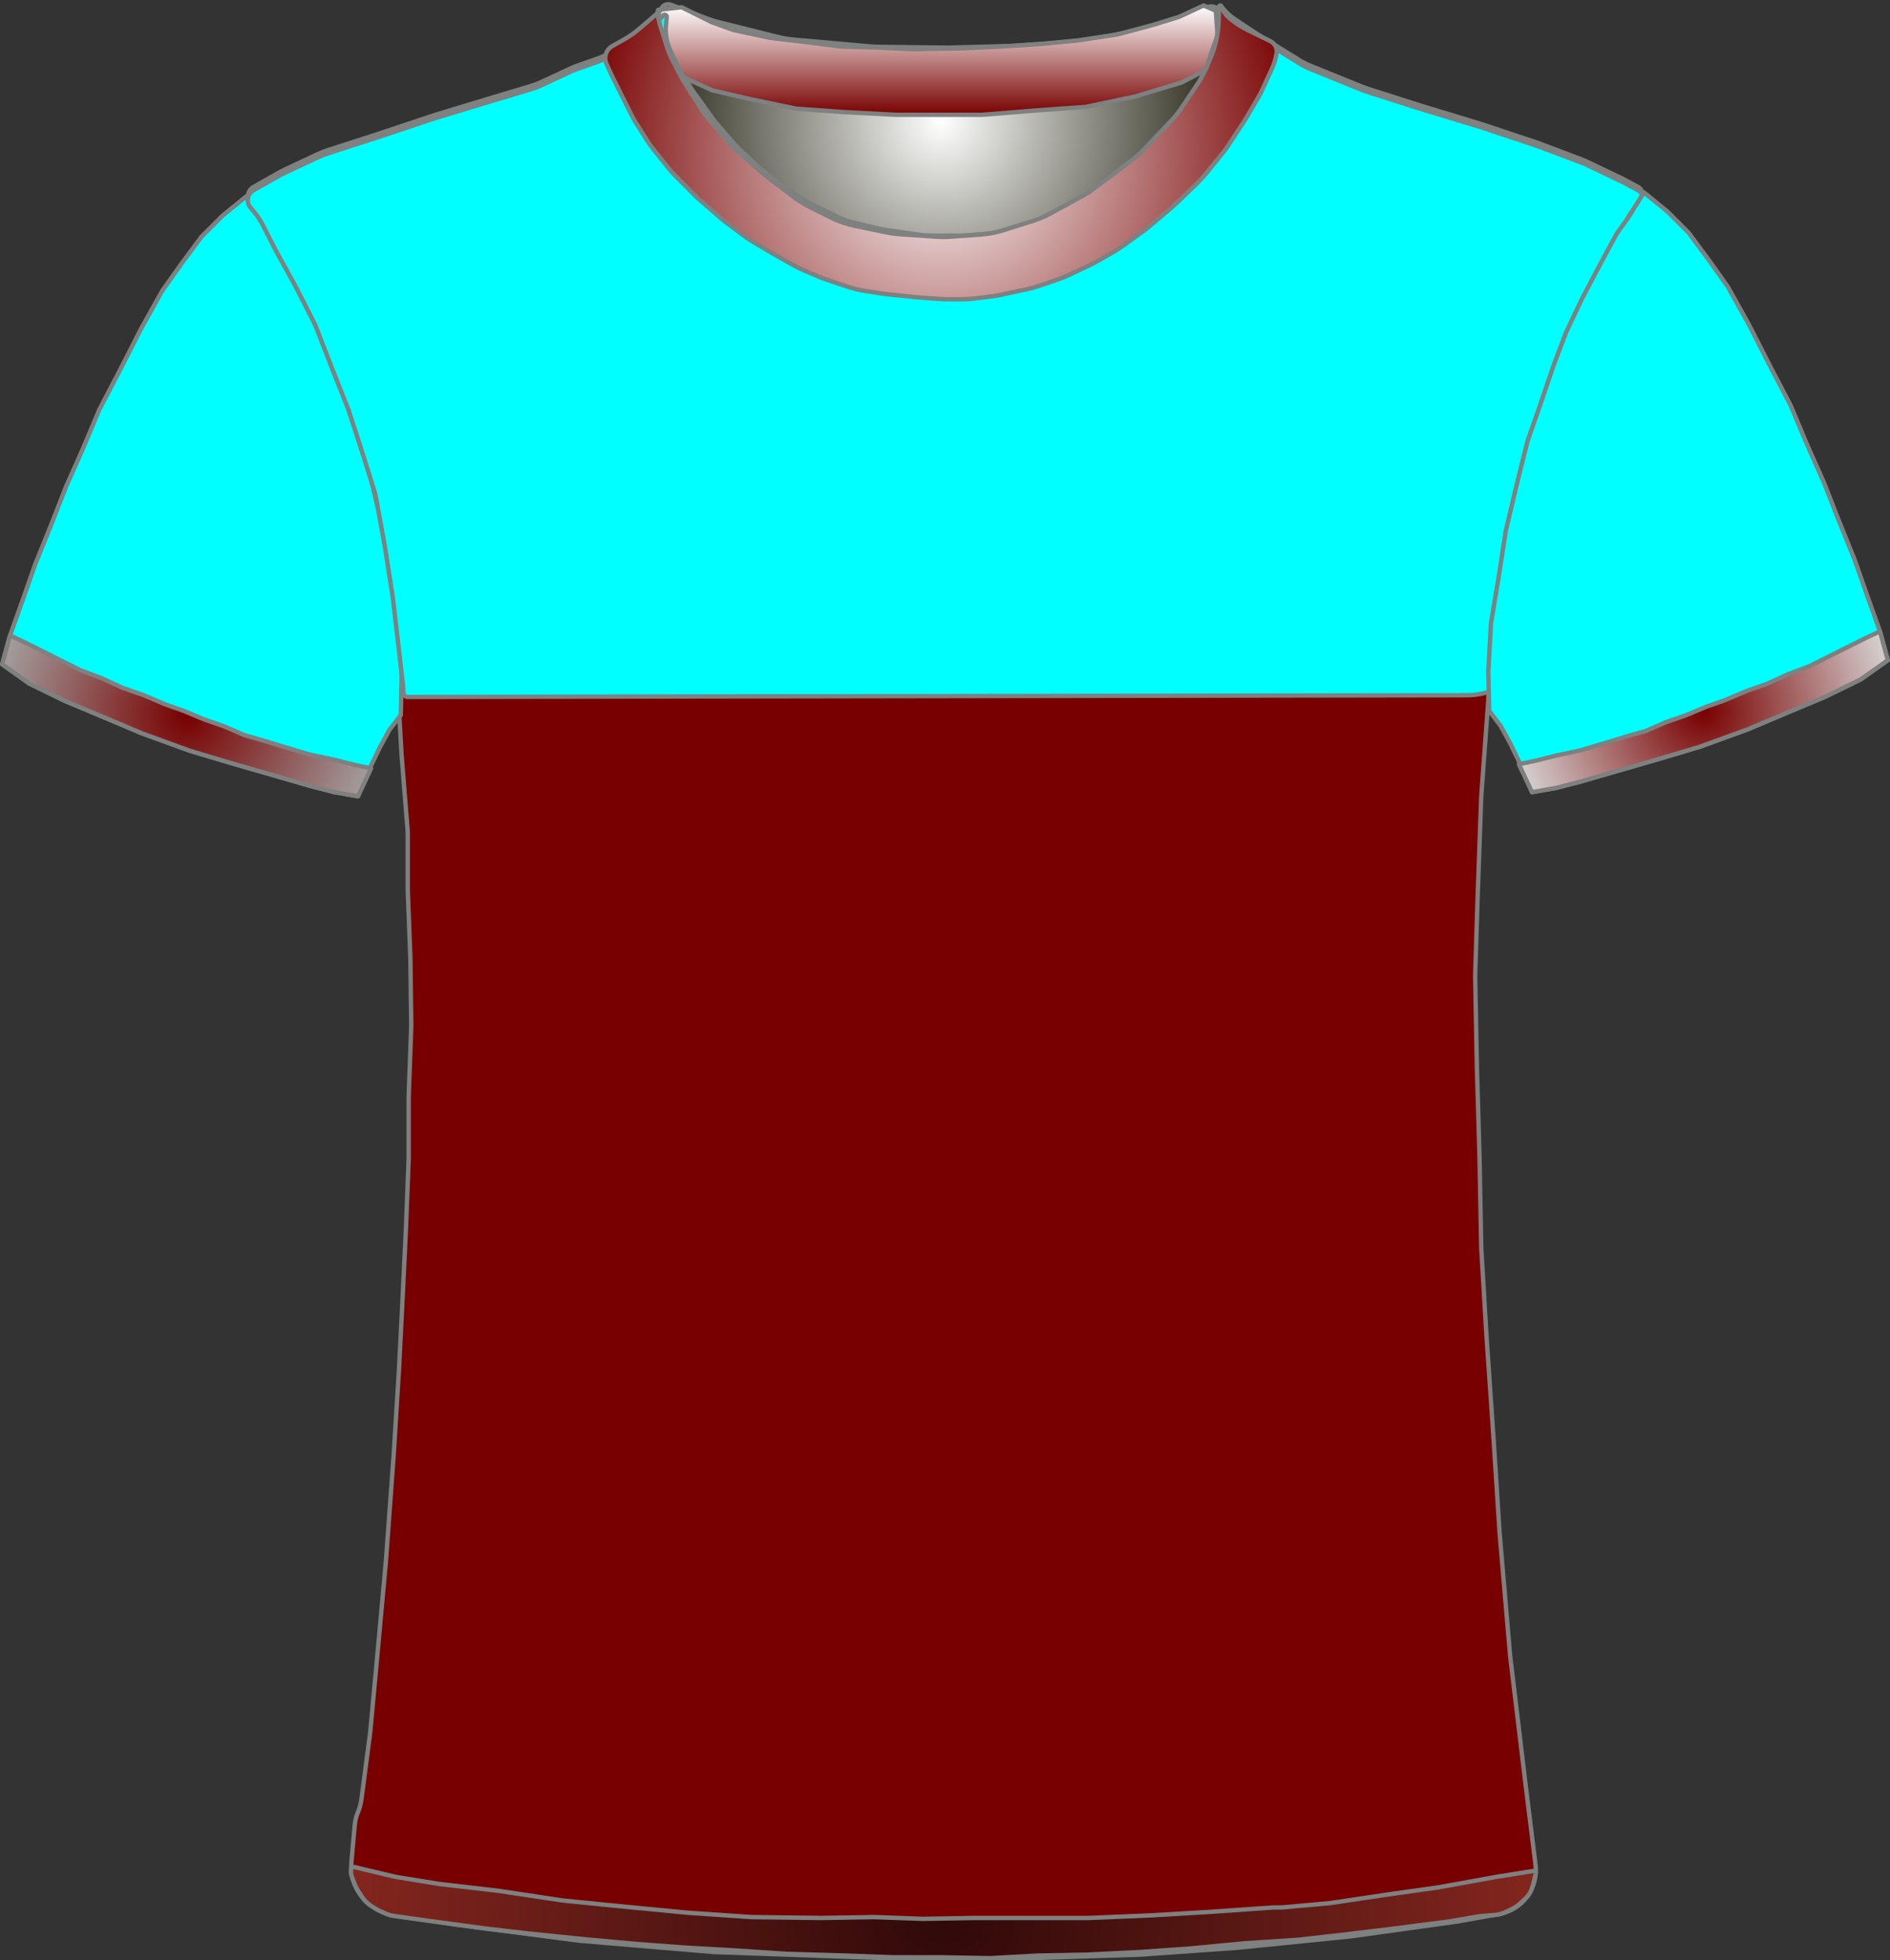 <?xml version="1.0" encoding="UTF-8" standalone="no"?>
<!DOCTYPE svg PUBLIC "-//W3C//DTD SVG 1.1//EN" "http://www.w3.org/Graphics/SVG/1.1/DTD/svg11.dtd">
<svg xmlns="http://www.w3.org/2000/svg" xmlns:xl="http://www.w3.org/1999/xlink" version="1.1" viewBox="39.5 -59.5 432.405 448.4" width="432.405pt" height="448.4pt" xmlns:dc="http://purl.org/dc/elements/1.1/">
  <rect x="39.5" y="-59.5" width="432.405" height="448.4" fill="#333333" stroke="none"/>
  <defs>
    <radialGradient cx="0" cy="0" r="1" id="Gradient" gradientUnits="userSpaceOnUse">
      <stop offset="0" stop-color="white"/>
      <stop offset="1" stop-color="#171605"/>
    </radialGradient>
    <radialGradient id="Obj_Gradient" xl:href="#Gradient" gradientTransform="translate(254.759 -31.6) scale(70.263)"/>
    <radialGradient cx="0" cy="0" r="1" id="Gradient_2" gradientUnits="userSpaceOnUse">
      <stop offset="0" stop-color="#780000"/>
      <stop offset="1" stop-color="#a5a5a5"/>
    </radialGradient>
    <radialGradient id="Obj_Gradient_2" xl:href="#Gradient_2" gradientTransform="translate(82.2 104.246) scale(46.037)"/>
    <linearGradient x1="0" x2="1" id="Gradient_3" gradientUnits="userSpaceOnUse">
      <stop offset="0" stop-color="white"/>
      <stop offset="1" stop-color="#780000"/>
    </linearGradient>
    <linearGradient id="Obj_Gradient_3" xl:href="#Gradient_3" gradientTransform="translate(254.059 -58.244) rotate(90) scale(25)"/>
    <radialGradient cx="0" cy="0" r="1" id="Gradient_4" gradientUnits="userSpaceOnUse">
      <stop offset="0" stop-color="#2f0909"/>
      <stop offset="1" stop-color="#84261e"/>
    </radialGradient>
    <radialGradient id="Obj_Gradient_4" xl:href="#Gradient_4" gradientTransform="translate(255.33 377.983) scale(135.941)"/>
    <radialGradient cx="0" cy="0" r="1" id="Gradient_5" gradientUnits="userSpaceOnUse">
      <stop offset="0" stop-color="white"/>
      <stop offset="1" stop-color="#780000"/>
    </radialGradient>
    <radialGradient id="Obj_Gradient_5" xl:href="#Gradient_5" gradientTransform="translate(254.787 -24.645) scale(83.835)"/>
    <radialGradient cx="0" cy="0" r="1" id="Gradient_6" gradientUnits="userSpaceOnUse">
      <stop offset="0" stop-color="#780000"/>
      <stop offset="1" stop-color="#dadada"/>
    </radialGradient>
    <radialGradient id="Obj_Gradient_6" xl:href="#Gradient_6" gradientTransform="translate(429.205 103.303) scale(46.037)"/>
  </defs>
  <g stroke="none" stroke-opacity="1" stroke-dasharray="none" fill="none" fill-opacity="1">
    <title>Canvas 1</title>
    <g>
      <title>Layer 1</title>
      <path d="M 193.006 -58.41 L 201.171 -55.292 C 202.029 -54.964 202.906 -54.688 203.797 -54.466 L 217.514 -51.036 C 218.676 -50.746 219.858 -50.547 221.051 -50.44 L 238.577 -48.879 C 239.165 -48.826 239.755 -48.796 240.345 -48.789 L 255.824 -48.605 C 256.114 -48.602 256.404 -48.604 256.695 -48.611 L 271.118 -48.986 C 271.479 -48.995 271.839 -49.013 272.199 -49.04 L 286.571 -50.091 C 287.562 -50.164 288.548 -50.3 289.521 -50.5 L 301.094 -52.878 C 302.136 -53.093 303.162 -53.379 304.165 -53.735 L 315.917 -57.91 C 317.007 -58.297 318.21 -57.766 318.659 -56.7 L 318.659 -56.7 C 319.181 -55.46 319.333 -54.095 319.097 -52.771 L 318.916 -51.76 C 318.613 -50.059 318.118 -48.397 317.442 -46.807 L 315.899 -43.176 C 315.34 -41.861 314.661 -40.602 313.868 -39.414 L 310.183 -33.885 C 309.435 -32.764 308.591 -31.71 307.659 -30.737 L 301.364 -24.162 C 300.495 -23.256 299.555 -22.422 298.55 -21.668 L 290.176 -15.387 C 289.299 -14.73 288.377 -14.136 287.416 -13.61 L 280.231 -9.679 C 278.92 -8.961 277.542 -8.373 276.116 -7.923 L 269.443 -5.816 C 267.727 -5.274 265.952 -4.935 264.156 -4.807 L 257.27 -4.315 C 256.197 -4.238 255.121 -4.237 254.049 -4.311 L 245.612 -4.893 C 244.578 -4.964 243.55 -5.105 242.535 -5.315 L 235.4 -6.792 C 233.448 -7.196 231.556 -7.851 229.774 -8.743 L 225.114 -11.073 C 223.88 -11.69 222.704 -12.416 221.6 -13.244 L 215.918 -17.506 C 215.479 -17.835 215.052 -18.18 214.637 -18.54 L 208.882 -23.538 C 208.068 -24.245 207.304 -25.009 206.597 -25.823 L 202.192 -30.896 C 201.438 -31.764 200.75 -32.688 200.134 -33.659 L 196.4 -39.547 C 196.04 -40.115 195.704 -40.699 195.395 -41.297 L 193.775 -44.43 C 193.166 -45.608 192.659 -46.836 192.262 -48.101 L 190.982 -52.174 C 190.767 -52.858 190.584 -53.551 190.434 -54.251 L 190.359 -54.6 C 190.165 -55.508 190.272 -56.456 190.665 -57.297 L 190.759 -57.5 C 191.154 -58.345 192.134 -58.742 193.006 -58.41 Z" fill="url(#Obj_Gradient)"/>
      <path d="M 193.006 -58.41 L 201.171 -55.292 C 202.029 -54.964 202.906 -54.688 203.797 -54.466 L 217.514 -51.036 C 218.676 -50.746 219.858 -50.547 221.051 -50.44 L 238.577 -48.879 C 239.165 -48.826 239.755 -48.796 240.345 -48.789 L 255.824 -48.605 C 256.114 -48.602 256.404 -48.604 256.695 -48.611 L 271.118 -48.986 C 271.479 -48.995 271.839 -49.013 272.199 -49.04 L 286.571 -50.091 C 287.562 -50.164 288.548 -50.3 289.521 -50.5 L 301.094 -52.878 C 302.136 -53.093 303.162 -53.379 304.165 -53.735 L 315.917 -57.91 C 317.007 -58.297 318.21 -57.766 318.659 -56.7 L 318.659 -56.7 C 319.181 -55.46 319.333 -54.095 319.097 -52.771 L 318.916 -51.76 C 318.613 -50.059 318.118 -48.397 317.442 -46.807 L 315.899 -43.176 C 315.34 -41.861 314.661 -40.602 313.868 -39.414 L 310.183 -33.885 C 309.435 -32.764 308.591 -31.71 307.659 -30.737 L 301.364 -24.162 C 300.495 -23.256 299.555 -22.422 298.55 -21.668 L 290.176 -15.387 C 289.299 -14.73 288.377 -14.136 287.416 -13.61 L 280.231 -9.679 C 278.92 -8.961 277.542 -8.373 276.116 -7.923 L 269.443 -5.816 C 267.727 -5.274 265.952 -4.935 264.156 -4.807 L 257.27 -4.315 C 256.197 -4.238 255.121 -4.237 254.049 -4.311 L 245.612 -4.893 C 244.578 -4.964 243.55 -5.105 242.535 -5.315 L 235.4 -6.792 C 233.448 -7.196 231.556 -7.851 229.774 -8.743 L 225.114 -11.073 C 223.88 -11.69 222.704 -12.416 221.6 -13.244 L 215.918 -17.506 C 215.479 -17.835 215.052 -18.18 214.637 -18.54 L 208.882 -23.538 C 208.068 -24.245 207.304 -25.009 206.597 -25.823 L 202.192 -30.896 C 201.438 -31.764 200.75 -32.688 200.134 -33.659 L 196.4 -39.547 C 196.04 -40.115 195.704 -40.699 195.395 -41.297 L 193.775 -44.43 C 193.166 -45.608 192.659 -46.836 192.262 -48.101 L 190.982 -52.174 C 190.767 -52.858 190.584 -53.551 190.434 -54.251 L 190.359 -54.6 C 190.165 -55.508 190.272 -56.456 190.665 -57.297 L 190.759 -57.5 C 191.154 -58.345 192.134 -58.742 193.006 -58.41 Z" stroke="#7f8080" stroke-linecap="round" stroke-linejoin="round" stroke-width="1"/>
      <path d="M 128.973 378.264 L 142.716 380.554 C 142.899 380.585 143.083 380.612 143.267 380.636 L 171.621 384.352 C 171.867 384.384 172.115 384.41 172.362 384.431 L 202.605 386.968 C 202.862 386.989 203.12 387.005 203.377 387.014 L 242.308 388.39 C 242.497 388.397 242.685 388.4 242.874 388.4 L 274.341 388.4 C 274.507 388.4 274.674 388.397 274.841 388.392 L 299.875 387.61 C 300.086 387.603 300.296 387.593 300.506 387.578 L 322.553 386.017 C 322.712 386.006 322.87 385.992 323.028 385.976 L 348.288 383.43 C 348.49 383.41 348.691 383.386 348.892 383.358 L 372.685 380.043 C 372.889 380.014 373.092 379.982 373.295 379.946 L 382.491 378.3 C 387.818 377.347 391.469 372.393 390.802 367.023 L 388.595 349.232 C 388.592 349.211 388.589 349.189 388.587 349.168 L 385.023 319.469 C 385.002 319.29 384.983 319.11 384.968 318.93 L 382.605 291.37 C 382.596 291.257 382.587 291.143 382.58 291.029 L 381.193 269.438 C 381.192 269.413 381.19 269.387 381.188 269.362 L 379.596 246.276 C 379.593 246.225 379.589 246.175 379.586 246.124 L 378.41 226.322 C 378.397 226.107 378.389 225.893 378.385 225.678 L 377.992 205.083 C 377.991 205.028 377.99 204.972 377.988 204.917 L 377.393 184.683 C 377.392 184.628 377.39 184.572 377.389 184.517 L 376.999 164.008 C 376.993 163.736 376.995 163.464 377.004 163.193 L 377.59 144.833 C 377.59 144.811 377.591 144.789 377.592 144.767 L 378.38 122.898 C 378.387 122.699 378.398 122.501 378.413 122.303 L 379.97 101.082 C 379.984 100.894 379.994 100.706 380.002 100.517 L 380.731 81.265 C 380.771 80.224 380.912 79.19 381.153 78.176 L 382.431 72.789 C 382.477 72.596 382.519 72.403 382.558 72.208 L 388.568 41.922 C 388.716 41.175 388.918 40.439 389.171 39.721 L 394.741 23.908 C 394.908 23.436 395.096 22.973 395.305 22.519 L 400.837 10.534 C 400.939 10.311 401.047 10.091 401.16 9.874 L 406.522 -.468 C 406.568 -.556 406.614 -.644 406.662 -.731 L 411.878 -10.348 C 412.615 -11.707 413.565 -12.94 414.691 -14 L 414.691 -14 C 415.366 -14.635 415.398 -15.698 414.763 -16.373 C 414.638 -16.505 414.493 -16.617 414.333 -16.702 L 411.119 -18.424 C 410.9 -18.541 410.679 -18.653 410.455 -18.76 L 402.601 -22.509 C 402.194 -22.703 401.78 -22.88 401.358 -23.039 L 391.683 -26.69 C 391.488 -26.763 391.292 -26.833 391.094 -26.899 L 378.4 -31.13 C 378.26 -31.177 378.121 -31.221 377.98 -31.264 L 365.097 -35.168 C 365.026 -35.189 364.956 -35.211 364.885 -35.234 L 352.381 -39.212 C 351.988 -39.337 351.599 -39.478 351.216 -39.633 L 339.24 -44.493 C 338.409 -44.83 337.607 -45.237 336.844 -45.709 L 327.224 -51.656 C 327.069 -51.752 326.915 -51.851 326.762 -51.952 L 321.872 -55.212 C 320.891 -55.867 320.019 -56.673 319.291 -57.6 L 319.291 -57.6 C 319.185 -57.734 318.991 -57.758 318.856 -57.652 C 318.753 -57.571 318.712 -57.435 318.754 -57.311 L 318.891 -56.9 C 319.35 -55.522 319.455 -54.051 319.195 -52.622 L 318.8 -50.449 C 318.528 -48.957 318.047 -47.512 317.369 -46.156 L 315.836 -43.091 C 315.54 -42.498 315.206 -41.923 314.838 -41.371 L 311.635 -36.566 C 311.206 -35.923 310.731 -35.312 310.214 -34.737 L 305.652 -29.668 C 305.611 -29.623 305.57 -29.577 305.528 -29.532 L 299.534 -23.024 C 298.906 -22.343 298.221 -21.717 297.485 -21.154 L 292.46 -17.312 C 292.014 -16.971 291.551 -16.653 291.071 -16.361 L 284.585 -12.406 C 283.923 -12.003 283.233 -11.648 282.52 -11.344 L 275.404 -8.316 C 274.597 -7.973 273.762 -7.696 272.909 -7.489 L 268.83 -6.5 C 268.005 -6.3 267.166 -6.166 266.32 -6.1 L 260.619 -5.65 C 260.2 -5.617 259.78 -5.6 259.36 -5.6 L 252.328 -5.6 C 251.571 -5.6 250.815 -5.654 250.065 -5.761 L 242.119 -6.896 C 241.634 -6.965 241.152 -7.057 240.675 -7.17 L 234.714 -8.59 C 233.569 -8.862 232.457 -9.261 231.399 -9.777 L 225.119 -12.844 C 224.634 -13.081 224.161 -13.343 223.702 -13.627 L 219.491 -16.242 C 218.891 -16.613 218.317 -17.025 217.773 -17.472 L 213.326 -21.124 C 213.103 -21.308 212.884 -21.498 212.671 -21.693 L 208.868 -25.179 C 208.417 -25.593 207.99 -26.032 207.589 -26.495 L 203.47 -31.247 C 203.151 -31.615 202.848 -31.998 202.564 -32.395 L 198.134 -38.564 C 197.639 -39.254 197.2 -39.981 196.821 -40.74 L 194.244 -45.893 C 194.209 -45.964 194.174 -46.036 194.139 -46.108 L 192.891 -48.7 C 192.04 -50.467 191.685 -52.431 191.862 -54.384 L 192.042 -56.367 C 192.066 -56.628 191.873 -56.86 191.611 -56.884 C 191.449 -56.899 191.29 -56.829 191.191 -56.7 L 191.191 -56.7 C 190.527 -55.838 189.747 -55.071 188.873 -54.424 L 184.976 -51.537 C 184.853 -51.446 184.728 -51.356 184.601 -51.268 L 179.979 -48.046 C 178.792 -47.219 177.499 -46.557 176.134 -46.077 L 171.527 -44.459 C 171.036 -44.286 170.555 -44.09 170.083 -43.871 L 163.236 -40.686 C 162.54 -40.363 161.822 -40.089 161.086 -39.869 L 150.216 -36.608 C 150.199 -36.603 150.182 -36.597 150.166 -36.592 L 139.198 -33.263 C 139.06 -33.221 138.922 -33.177 138.786 -33.132 L 125.864 -28.825 C 125.815 -28.808 125.766 -28.792 125.717 -28.776 L 114.349 -25.109 C 113.711 -24.903 113.086 -24.657 112.478 -24.373 L 104.546 -20.66 C 104.176 -20.487 103.813 -20.299 103.457 -20.098 L 97.511 -16.737 C 96.257 -16.029 95.816 -14.439 96.524 -13.186 C 96.601 -13.05 96.69 -12.92 96.791 -12.8 L 97.655 -11.763 C 98.41 -10.857 99.062 -9.871 99.6 -8.821 L 102.678 -2.821 C 102.753 -2.674 102.831 -2.528 102.911 -2.383 L 106.866 4.773 C 106.949 4.924 107.03 5.077 107.109 5.231 L 111.217 13.269 C 111.466 13.756 111.69 14.256 111.888 14.766 L 115.371 23.748 C 115.384 23.783 115.398 23.817 115.411 23.852 L 119.008 32.938 C 119.13 33.246 119.242 33.558 119.345 33.873 L 121.967 41.926 C 121.983 41.975 121.999 42.025 122.014 42.075 L 125.086 51.833 C 125.289 52.477 125.451 53.133 125.571 53.798 L 127.556 64.807 C 127.579 64.936 127.601 65.064 127.621 65.193 L 129.327 76.187 C 129.369 76.462 129.405 76.739 129.433 77.016 L 130.321 85.713 C 130.367 86.171 130.394 86.63 130.401 87.091 L 130.586 99.066 C 130.589 99.289 130.597 99.511 130.61 99.733 L 131.38 113.215 C 131.387 113.338 131.396 113.462 131.406 113.585 L 132.739 130.159 C 132.774 130.586 132.791 131.014 132.791 131.443 L 132.791 143.892 C 132.791 144.097 132.795 144.302 132.803 144.507 L 133.383 159.596 C 133.388 159.732 133.392 159.868 133.393 160.004 L 133.586 174.8 C 133.589 175.067 133.586 175.333 133.576 175.6 L 133.002 191.104 C 132.994 191.301 132.991 191.499 132.991 191.696 L 132.991 205.292 C 132.991 205.497 132.987 205.702 132.979 205.907 L 132.394 221.122 C 132.392 221.174 132.39 221.226 132.387 221.278 L 131.592 237.781 C 131.591 237.794 131.59 237.806 131.59 237.819 L 130.795 253.511 C 130.792 253.57 130.789 253.63 130.785 253.689 L 129.596 272.91 C 129.593 272.97 129.589 273.03 129.584 273.09 L 127.801 297.459 C 127.794 297.553 127.787 297.647 127.778 297.74 L 125.992 317.385 C 125.991 317.395 125.99 317.405 125.989 317.415 L 124.219 336.5 C 124.2 336.7 124.178 336.9 124.152 337.099 L 122.191 352.072 C 122.058 353.086 121.789 354.078 121.391 355.02 L 121.391 355.02 C 120.993 355.96 120.745 356.957 120.654 357.975 L 119.891 366.52 C 119.383 372.207 123.341 377.325 128.973 378.264 Z" fill="#780000"/>
      <path d="M 128.973 378.264 L 142.716 380.554 C 142.899 380.585 143.083 380.612 143.267 380.636 L 171.621 384.352 C 171.867 384.384 172.115 384.41 172.362 384.431 L 202.605 386.968 C 202.862 386.989 203.12 387.005 203.377 387.014 L 242.308 388.39 C 242.497 388.397 242.685 388.4 242.874 388.4 L 274.341 388.4 C 274.507 388.4 274.674 388.397 274.841 388.392 L 299.875 387.61 C 300.086 387.603 300.296 387.593 300.506 387.578 L 322.553 386.017 C 322.712 386.006 322.87 385.992 323.028 385.976 L 348.288 383.43 C 348.49 383.41 348.691 383.386 348.892 383.358 L 372.685 380.043 C 372.889 380.014 373.092 379.982 373.295 379.946 L 382.491 378.3 C 387.818 377.347 391.469 372.393 390.802 367.023 L 388.595 349.232 C 388.592 349.211 388.589 349.189 388.587 349.168 L 385.023 319.469 C 385.002 319.29 384.983 319.11 384.968 318.93 L 382.605 291.37 C 382.596 291.257 382.587 291.143 382.58 291.029 L 381.193 269.438 C 381.192 269.413 381.19 269.387 381.188 269.362 L 379.596 246.276 C 379.593 246.225 379.589 246.175 379.586 246.124 L 378.41 226.322 C 378.397 226.107 378.389 225.893 378.385 225.678 L 377.992 205.083 C 377.991 205.028 377.99 204.972 377.988 204.917 L 377.393 184.683 C 377.392 184.628 377.39 184.572 377.389 184.517 L 376.999 164.008 C 376.993 163.736 376.995 163.464 377.004 163.193 L 377.59 144.833 C 377.59 144.811 377.591 144.789 377.592 144.767 L 378.38 122.898 C 378.387 122.699 378.398 122.501 378.413 122.303 L 379.97 101.082 C 379.984 100.894 379.994 100.706 380.002 100.517 L 380.731 81.265 C 380.771 80.224 380.912 79.19 381.153 78.176 L 382.431 72.789 C 382.477 72.596 382.519 72.403 382.558 72.208 L 388.568 41.922 C 388.716 41.175 388.918 40.439 389.171 39.721 L 394.741 23.908 C 394.908 23.436 395.096 22.973 395.305 22.519 L 400.837 10.534 C 400.939 10.311 401.047 10.091 401.16 9.874 L 406.522 -.468 C 406.568 -.556 406.614 -.644 406.662 -.731 L 411.878 -10.348 C 412.615 -11.707 413.565 -12.94 414.691 -14 L 414.691 -14 C 415.366 -14.635 415.398 -15.698 414.763 -16.373 C 414.638 -16.505 414.493 -16.617 414.333 -16.702 L 411.119 -18.424 C 410.9 -18.541 410.679 -18.653 410.455 -18.76 L 402.601 -22.509 C 402.194 -22.703 401.78 -22.88 401.358 -23.039 L 391.683 -26.69 C 391.488 -26.763 391.292 -26.833 391.094 -26.899 L 378.4 -31.13 C 378.26 -31.177 378.121 -31.221 377.98 -31.264 L 365.097 -35.168 C 365.026 -35.189 364.956 -35.211 364.885 -35.234 L 352.381 -39.212 C 351.988 -39.337 351.599 -39.478 351.216 -39.633 L 339.24 -44.493 C 338.409 -44.83 337.607 -45.237 336.844 -45.709 L 327.224 -51.656 C 327.069 -51.752 326.915 -51.851 326.762 -51.952 L 321.872 -55.212 C 320.891 -55.867 320.019 -56.673 319.291 -57.6 L 319.291 -57.6 C 319.185 -57.734 318.991 -57.758 318.856 -57.652 C 318.753 -57.571 318.712 -57.435 318.754 -57.311 L 318.891 -56.9 C 319.35 -55.522 319.455 -54.051 319.195 -52.622 L 318.8 -50.449 C 318.528 -48.957 318.047 -47.512 317.369 -46.156 L 315.836 -43.091 C 315.54 -42.498 315.206 -41.923 314.838 -41.371 L 311.635 -36.566 C 311.206 -35.923 310.731 -35.312 310.214 -34.737 L 305.652 -29.668 C 305.611 -29.623 305.57 -29.577 305.528 -29.532 L 299.534 -23.024 C 298.906 -22.343 298.221 -21.717 297.485 -21.154 L 292.46 -17.312 C 292.014 -16.971 291.551 -16.653 291.071 -16.361 L 284.585 -12.406 C 283.923 -12.003 283.233 -11.648 282.52 -11.344 L 275.404 -8.316 C 274.597 -7.973 273.762 -7.696 272.909 -7.489 L 268.83 -6.5 C 268.005 -6.3 267.166 -6.166 266.32 -6.1 L 260.619 -5.65 C 260.2 -5.617 259.78 -5.6 259.36 -5.6 L 252.328 -5.6 C 251.571 -5.6 250.815 -5.654 250.065 -5.761 L 242.119 -6.896 C 241.634 -6.965 241.152 -7.057 240.675 -7.17 L 234.714 -8.59 C 233.569 -8.862 232.457 -9.261 231.399 -9.777 L 225.119 -12.844 C 224.634 -13.081 224.161 -13.343 223.702 -13.627 L 219.491 -16.242 C 218.891 -16.613 218.317 -17.025 217.773 -17.472 L 213.326 -21.124 C 213.103 -21.308 212.884 -21.498 212.671 -21.693 L 208.868 -25.179 C 208.417 -25.593 207.99 -26.032 207.589 -26.495 L 203.47 -31.247 C 203.151 -31.615 202.848 -31.998 202.564 -32.395 L 198.134 -38.564 C 197.639 -39.254 197.2 -39.981 196.821 -40.74 L 194.244 -45.893 C 194.209 -45.964 194.174 -46.036 194.139 -46.108 L 192.891 -48.7 C 192.04 -50.467 191.685 -52.431 191.862 -54.384 L 192.042 -56.367 C 192.066 -56.628 191.873 -56.86 191.611 -56.884 C 191.449 -56.899 191.29 -56.829 191.191 -56.7 L 191.191 -56.7 C 190.527 -55.838 189.747 -55.071 188.873 -54.424 L 184.976 -51.537 C 184.853 -51.446 184.728 -51.356 184.601 -51.268 L 179.979 -48.046 C 178.792 -47.219 177.499 -46.557 176.134 -46.077 L 171.527 -44.459 C 171.036 -44.286 170.555 -44.09 170.083 -43.871 L 163.236 -40.686 C 162.54 -40.363 161.822 -40.089 161.086 -39.869 L 150.216 -36.608 C 150.199 -36.603 150.182 -36.597 150.166 -36.592 L 139.198 -33.263 C 139.06 -33.221 138.922 -33.177 138.786 -33.132 L 125.864 -28.825 C 125.815 -28.808 125.766 -28.792 125.717 -28.776 L 114.349 -25.109 C 113.711 -24.903 113.086 -24.657 112.478 -24.373 L 104.546 -20.66 C 104.176 -20.487 103.813 -20.299 103.457 -20.098 L 97.511 -16.737 C 96.257 -16.029 95.816 -14.439 96.524 -13.186 C 96.601 -13.05 96.69 -12.92 96.791 -12.8 L 97.655 -11.763 C 98.41 -10.857 99.062 -9.871 99.6 -8.821 L 102.678 -2.821 C 102.753 -2.674 102.831 -2.528 102.911 -2.383 L 106.866 4.773 C 106.949 4.924 107.03 5.077 107.109 5.231 L 111.217 13.269 C 111.466 13.756 111.69 14.256 111.888 14.766 L 115.371 23.748 C 115.384 23.783 115.398 23.817 115.411 23.852 L 119.008 32.938 C 119.13 33.246 119.242 33.558 119.345 33.873 L 121.967 41.926 C 121.983 41.975 121.999 42.025 122.014 42.075 L 125.086 51.833 C 125.289 52.477 125.451 53.133 125.571 53.798 L 127.556 64.807 C 127.579 64.936 127.601 65.064 127.621 65.193 L 129.327 76.187 C 129.369 76.462 129.405 76.739 129.433 77.016 L 130.321 85.713 C 130.367 86.171 130.394 86.63 130.401 87.091 L 130.586 99.066 C 130.589 99.289 130.597 99.511 130.61 99.733 L 131.38 113.215 C 131.387 113.338 131.396 113.462 131.406 113.585 L 132.739 130.159 C 132.774 130.586 132.791 131.014 132.791 131.443 L 132.791 143.892 C 132.791 144.097 132.795 144.302 132.803 144.507 L 133.383 159.596 C 133.388 159.732 133.392 159.868 133.393 160.004 L 133.586 174.8 C 133.589 175.067 133.586 175.333 133.576 175.6 L 133.002 191.104 C 132.994 191.301 132.991 191.499 132.991 191.696 L 132.991 205.292 C 132.991 205.497 132.987 205.702 132.979 205.907 L 132.394 221.122 C 132.392 221.174 132.39 221.226 132.387 221.278 L 131.592 237.781 C 131.591 237.794 131.59 237.806 131.59 237.819 L 130.795 253.511 C 130.792 253.57 130.789 253.63 130.785 253.689 L 129.596 272.91 C 129.593 272.97 129.589 273.03 129.584 273.09 L 127.801 297.459 C 127.794 297.553 127.787 297.647 127.778 297.74 L 125.992 317.385 C 125.991 317.395 125.99 317.405 125.989 317.415 L 124.219 336.5 C 124.2 336.7 124.178 336.9 124.152 337.099 L 122.191 352.072 C 122.058 353.086 121.789 354.078 121.391 355.02 L 121.391 355.02 C 120.993 355.96 120.745 356.957 120.654 357.975 L 119.891 366.52 C 119.383 372.207 123.341 377.325 128.973 378.264 Z" stroke="#7f8080" stroke-linecap="round" stroke-linejoin="round" stroke-width="1"/>
      <path d="M 40 92.446 L 46.2 96.846 L 54.4 100.846 L 63 104.446 L 72 108.246 L 83 112.246 L 92.4 115.046 L 101.4 117.646 L 110.4 120.246 L 115.8 121.646 L 121.4 122.646 L 123.8 116.846 L 126.4 111.446 L 128.6 107.446 L 131.2 104.046 L 131.4 95.046 L 130.8 84.046 L 129 73.246 L 127.4 62.846 L 124.8 51.846 L 122.4 42.246 L 119.6 34.246 L 116.4 24.846 L 113.6 17.446 L 110 9.846 L 106 2.246 L 102 -5.154 L 99.4 -8.754 L 95.8 -14.554 L 90.4 -10.154 L 85.6 -5.354 L 81 .846 L 76.6 7.046 L 71.8 15.646 L 67 25.046 L 62.2 34.246 L 58.6 42.846 L 54.6 51.846 L 51.4 60.046 L 47.6 69.446 L 44.8 77.446 L 41.8 85.846 Z" fill="aqua"/>
      <path d="M 40 92.446 L 46.2 96.846 L 54.4 100.846 L 63 104.446 L 72 108.246 L 83 112.246 L 92.4 115.046 L 101.4 117.646 L 110.4 120.246 L 115.8 121.646 L 121.4 122.646 L 123.8 116.846 L 126.4 111.446 L 128.6 107.446 L 131.2 104.046 L 131.4 95.046 L 130.8 84.046 L 129 73.246 L 127.4 62.846 L 124.8 51.846 L 122.4 42.246 L 119.6 34.246 L 116.4 24.846 L 113.6 17.446 L 110 9.846 L 106 2.246 L 102 -5.154 L 99.4 -8.754 L 95.8 -14.554 L 90.4 -10.154 L 85.6 -5.354 L 81 .846 L 76.6 7.046 L 71.8 15.646 L 67 25.046 L 62.2 34.246 L 58.6 42.846 L 54.6 51.846 L 51.4 60.046 L 47.6 69.446 L 44.8 77.446 L 41.8 85.846 Z" stroke="#7f8080" stroke-linecap="round" stroke-linejoin="round" stroke-width="1"/>
      <path d="M 40 92.446 L 46.2 96.846 L 54.4 100.846 L 63 104.446 L 72 108.246 L 83 112.246 L 92.4 115.046 L 101.4 117.646 L 110.4 120.246 L 115.8 121.646 L 121.4 122.646 L 124.4 116.246 L 120.6 115.446 L 115.8 114.246 L 110.2 113.046 L 104.2 111.246 L 99.6 109.846 L 95.4 108.646 L 90.8 106.646 L 86.2 105.046 L 81.4 103.046 L 77.4 101.646 L 72.2 99.446 L 67.6 97.846 L 62.8 95.646 L 58 93.846 L 54 91.846 L 49.6 89.646 L 45.2 87.446 L 41.8 85.846 Z" fill="url(#Obj_Gradient_2)"/>
      <path d="M 40 92.446 L 46.2 96.846 L 54.4 100.846 L 63 104.446 L 72 108.246 L 83 112.246 L 92.4 115.046 L 101.4 117.646 L 110.4 120.246 L 115.8 121.646 L 121.4 122.646 L 124.4 116.246 L 120.6 115.446 L 115.8 114.246 L 110.2 113.046 L 104.2 111.246 L 99.6 109.846 L 95.4 108.646 L 90.8 106.646 L 86.2 105.046 L 81.4 103.046 L 77.4 101.646 L 72.2 99.446 L 67.6 97.846 L 62.8 95.646 L 58 93.846 L 54 91.846 L 49.6 89.646 L 45.2 87.446 L 41.8 85.846 Z" stroke="#7f8080" stroke-linecap="round" stroke-linejoin="round" stroke-width="1"/>
      <path d="M 190.059 -57.244 L 195.459 -57.844 L 202.259 -54.444 L 207.259 -52.644 L 215.659 -50.844 L 224.059 -49.844 L 232.059 -48.844 L 239.659 -48.644 L 248.259 -48.244 L 259.859 -48.444 L 268.259 -48.844 L 277.659 -49.444 L 286.059 -50.244 L 295.259 -51.644 L 303.459 -53.844 L 309.259 -55.644 L 314.859 -58.244 L 317.659 -57.044 L 318.059 -51.444 L 315.259 -43.444 L 309.859 -40.644 L 299.259 -37.444 L 287.859 -35.044 L 276.659 -34.244 L 264.259 -33.244 L 253.859 -33.244 L 244.459 -33.244 L 232.859 -33.844 L 221.659 -34.644 L 211.059 -36.844 L 202.459 -38.844 L 196.259 -41.644 L 194.259 -43.244 L 191.059 -50.844 Z" fill="url(#Obj_Gradient_3)"/>
      <path d="M 190.059 -57.244 L 195.459 -57.844 L 202.259 -54.444 L 207.259 -52.644 L 215.659 -50.844 L 224.059 -49.844 L 232.059 -48.844 L 239.659 -48.644 L 248.259 -48.244 L 259.859 -48.444 L 268.259 -48.844 L 277.659 -49.444 L 286.059 -50.244 L 295.259 -51.644 L 303.459 -53.844 L 309.259 -55.644 L 314.859 -58.244 L 317.659 -57.044 L 318.059 -51.444 L 315.259 -43.444 L 309.859 -40.644 L 299.259 -37.444 L 287.859 -35.044 L 276.659 -34.244 L 264.259 -33.244 L 253.859 -33.244 L 244.459 -33.244 L 232.859 -33.844 L 221.659 -34.644 L 211.059 -36.844 L 202.459 -38.844 L 196.259 -41.644 L 194.259 -43.244 L 191.059 -50.844 Z" stroke="#7f8080" stroke-linecap="round" stroke-linejoin="round" stroke-width="1"/>
      <path d="M 119.813 368.2 L 119.813 368.2 C 119.748 368.726 119.81 369.259 119.996 369.755 L 120.647 371.491 C 120.824 371.962 121.051 372.413 121.325 372.836 L 122.292 374.332 C 122.833 375.168 123.546 375.879 124.384 376.417 L 125.462 377.11 C 125.762 377.303 126.077 377.473 126.403 377.618 L 127.72 378.204 C 128.317 378.469 128.947 378.649 129.594 378.74 L 138.604 380.001 C 138.614 380.003 138.624 380.004 138.634 380.005 L 150.35 381.594 C 150.396 381.6 150.442 381.606 150.488 381.611 L 160.771 382.798 C 160.803 382.801 160.835 382.805 160.867 382.808 L 174.577 384.199 C 174.605 384.202 174.633 384.205 174.661 384.207 L 185.767 385.199 C 185.802 385.202 185.837 385.205 185.872 385.207 L 196.558 385.999 C 196.599 386.002 196.639 386.005 196.68 386.007 L 207.188 386.602 C 207.209 386.603 207.23 386.604 207.25 386.605 L 219.293 387.395 C 219.377 387.401 219.461 387.405 219.545 387.407 L 232.993 387.803 C 233.01 387.803 233.028 387.804 233.046 387.804 L 243.69 388.199 C 243.776 388.202 243.862 388.203 243.949 388.203 L 254.558 388.203 C 254.599 388.203 254.64 388.204 254.681 388.204 L 265.767 388.399 C 265.935 388.402 266.103 388.399 266.271 388.39 L 276.892 387.81 C 276.977 387.806 277.062 387.803 277.146 387.801 L 287.911 387.605 C 287.983 387.604 288.055 387.602 288.127 387.598 L 300.146 387.007 C 300.195 387.005 300.244 387.002 300.292 386.998 L 311.532 386.209 C 311.59 386.205 311.648 386.201 311.706 386.195 L 324.116 385.013 C 324.185 385.007 324.254 385.001 324.322 384.997 L 336.254 384.214 C 336.364 384.207 336.474 384.197 336.584 384.185 L 346.996 383.006 C 347.011 383.004 347.027 383.002 347.043 383.001 L 356.99 381.807 C 357.01 381.805 357.029 381.802 357.048 381.8 L 370.884 380.022 C 370.981 380.01 371.078 379.995 371.175 379.978 L 377.728 378.855 C 377.929 378.821 378.132 378.795 378.335 378.778 L 381.567 378.511 C 382.456 378.438 383.323 378.195 384.121 377.796 L 385.608 377.053 C 386.208 376.752 386.762 376.367 387.253 375.909 L 388.589 374.663 C 389.195 374.097 389.651 373.387 389.913 372.6 L 390.208 371.716 C 390.278 371.505 390.338 371.292 390.388 371.076 L 390.858 369.041 C 390.893 368.888 390.86 368.728 390.766 368.602 L 390.766 368.602 C 390.676 368.48 390.525 368.418 390.375 368.442 L 381.896 369.791 C 381.845 369.799 381.794 369.808 381.743 369.817 L 368.758 372.178 C 368.666 372.195 368.572 372.21 368.479 372.223 L 357.249 373.799 C 357.229 373.802 357.209 373.805 357.189 373.808 L 344.02 375.773 C 343.886 375.793 343.752 375.809 343.617 375.822 L 333.109 376.772 C 332.903 376.791 332.697 376.8 332.49 376.801 L 331.056 376.803 C 330.898 376.803 330.74 376.809 330.583 376.82 L 316.453 377.801 C 316.43 377.803 316.408 377.804 316.385 377.805 L 303.082 378.6 C 303.04 378.602 302.998 378.604 302.956 378.606 L 288.765 379.197 C 288.668 379.201 288.571 379.203 288.473 379.203 L 275.219 379.203 L 262.678 379.203 C 262.639 379.203 262.6 379.204 262.561 379.204 L 250.803 379.4 C 250.68 379.402 250.558 379.401 250.436 379.397 L 239.602 379.01 C 239.48 379.006 239.358 379.004 239.236 379.006 L 227.521 379.202 C 227.453 379.203 227.385 379.203 227.317 379.202 L 211.615 379.006 C 211.484 379.004 211.354 378.999 211.224 378.99 L 196.914 378.01 C 196.851 378.006 196.788 378 196.724 377.994 L 182.233 376.605 C 182.224 376.604 182.214 376.603 182.205 376.602 L 168.393 375.221 C 168.277 375.209 168.162 375.195 168.047 375.177 L 153.737 373.021 C 153.659 373.009 153.58 372.999 153.501 372.99 L 139.981 371.422 C 139.873 371.41 139.766 371.395 139.659 371.377 L 130.267 369.844 C 130.102 369.817 129.938 369.784 129.775 369.745 L 120.698 367.587 C 120.309 367.494 119.92 367.734 119.827 368.122 C 119.821 368.148 119.816 368.174 119.813 368.2 Z" fill="url(#Obj_Gradient_4)"/>
      <path d="M 119.813 368.2 L 119.813 368.2 C 119.748 368.726 119.81 369.259 119.996 369.755 L 120.647 371.491 C 120.824 371.962 121.051 372.413 121.325 372.836 L 122.292 374.332 C 122.833 375.168 123.546 375.879 124.384 376.417 L 125.462 377.11 C 125.762 377.303 126.077 377.473 126.403 377.618 L 127.72 378.204 C 128.317 378.469 128.947 378.649 129.594 378.74 L 138.604 380.001 C 138.614 380.003 138.624 380.004 138.634 380.005 L 150.35 381.594 C 150.396 381.6 150.442 381.606 150.488 381.611 L 160.771 382.798 C 160.803 382.801 160.835 382.805 160.867 382.808 L 174.577 384.199 C 174.605 384.202 174.633 384.205 174.661 384.207 L 185.767 385.199 C 185.802 385.202 185.837 385.205 185.872 385.207 L 196.558 385.999 C 196.599 386.002 196.639 386.005 196.68 386.007 L 207.188 386.602 C 207.209 386.603 207.23 386.604 207.25 386.605 L 219.293 387.395 C 219.377 387.401 219.461 387.405 219.545 387.407 L 232.993 387.803 C 233.01 387.803 233.028 387.804 233.046 387.804 L 243.69 388.199 C 243.776 388.202 243.862 388.203 243.949 388.203 L 254.558 388.203 C 254.599 388.203 254.64 388.204 254.681 388.204 L 265.767 388.399 C 265.935 388.402 266.103 388.399 266.271 388.39 L 276.892 387.81 C 276.977 387.806 277.062 387.803 277.146 387.801 L 287.911 387.605 C 287.983 387.604 288.055 387.602 288.127 387.598 L 300.146 387.007 C 300.195 387.005 300.244 387.002 300.292 386.998 L 311.532 386.209 C 311.59 386.205 311.648 386.201 311.706 386.195 L 324.116 385.013 C 324.185 385.007 324.254 385.001 324.322 384.997 L 336.254 384.214 C 336.364 384.207 336.474 384.197 336.584 384.185 L 346.996 383.006 C 347.011 383.004 347.027 383.002 347.043 383.001 L 356.99 381.807 C 357.01 381.805 357.029 381.802 357.048 381.8 L 370.884 380.022 C 370.981 380.01 371.078 379.995 371.175 379.978 L 377.728 378.855 C 377.929 378.821 378.132 378.795 378.335 378.778 L 381.567 378.511 C 382.456 378.438 383.323 378.195 384.121 377.796 L 385.608 377.053 C 386.208 376.752 386.762 376.367 387.253 375.909 L 388.589 374.663 C 389.195 374.097 389.651 373.387 389.913 372.6 L 390.208 371.716 C 390.278 371.505 390.338 371.292 390.388 371.076 L 390.858 369.041 C 390.893 368.888 390.86 368.728 390.766 368.602 L 390.766 368.602 C 390.676 368.48 390.525 368.418 390.375 368.442 L 381.896 369.791 C 381.845 369.799 381.794 369.808 381.743 369.817 L 368.758 372.178 C 368.666 372.195 368.572 372.21 368.479 372.223 L 357.249 373.799 C 357.229 373.802 357.209 373.805 357.189 373.808 L 344.02 375.773 C 343.886 375.793 343.752 375.809 343.617 375.822 L 333.109 376.772 C 332.903 376.791 332.697 376.8 332.49 376.801 L 331.056 376.803 C 330.898 376.803 330.74 376.809 330.583 376.82 L 316.453 377.801 C 316.43 377.803 316.408 377.804 316.385 377.805 L 303.082 378.6 C 303.04 378.602 302.998 378.604 302.956 378.606 L 288.765 379.197 C 288.668 379.201 288.571 379.203 288.473 379.203 L 275.219 379.203 L 262.678 379.203 C 262.639 379.203 262.6 379.204 262.561 379.204 L 250.803 379.4 C 250.68 379.402 250.558 379.401 250.436 379.397 L 239.602 379.01 C 239.48 379.006 239.358 379.004 239.236 379.006 L 227.521 379.202 C 227.453 379.203 227.385 379.203 227.317 379.202 L 211.615 379.006 C 211.484 379.004 211.354 378.999 211.224 378.99 L 196.914 378.01 C 196.851 378.006 196.788 378 196.724 377.994 L 182.233 376.605 C 182.224 376.604 182.214 376.603 182.205 376.602 L 168.393 375.221 C 168.277 375.209 168.162 375.195 168.047 375.177 L 153.737 373.021 C 153.659 373.009 153.58 372.999 153.501 372.99 L 139.981 371.422 C 139.873 371.41 139.766 371.395 139.659 371.377 L 130.267 369.844 C 130.102 369.817 129.938 369.784 129.775 369.745 L 120.698 367.587 C 120.309 367.494 119.92 367.734 119.827 368.122 C 119.821 368.148 119.816 368.174 119.813 368.2 Z" stroke="#7f8080" stroke-linecap="round" stroke-linejoin="round" stroke-width="1"/>
      <path d="M 385.448 95.749 L 402.036 81.73 C 406.877 77.64 408.846 71.077 407.058 64.996 L 396.686 29.72 C 395.593 26.004 395.885 22.018 397.508 18.501 L 400.837 11.29 C 400.939 11.067 401.047 10.847 401.16 10.63 L 406.522 .288 C 406.568 .2 406.614 .112 406.662 .025 L 411.878 -9.592 C 412.615 -10.951 413.565 -12.184 414.691 -13.244 L 414.691 -13.244 C 415.366 -13.88 415.398 -14.942 414.763 -15.617 C 414.638 -15.75 414.493 -15.861 414.333 -15.947 L 411.119 -17.668 C 410.9 -17.786 410.679 -17.898 410.455 -18.004 L 402.601 -21.753 C 402.194 -21.947 401.78 -22.124 401.358 -22.283 L 391.683 -25.934 C 391.488 -26.007 391.292 -26.077 391.094 -26.143 L 378.4 -30.374 C 378.26 -30.421 378.121 -30.465 377.98 -30.508 L 365.097 -34.412 C 365.026 -34.433 364.956 -34.455 364.885 -34.478 L 352.381 -38.456 C 351.988 -38.581 351.599 -38.722 351.216 -38.877 L 339.24 -43.737 C 338.409 -44.074 337.607 -44.481 336.844 -44.953 L 327.224 -50.9 C 327.069 -50.996 326.915 -51.095 326.762 -51.196 L 321.872 -54.456 C 320.891 -55.111 320.019 -55.917 319.291 -56.844 L 319.291 -56.844 C 319.185 -56.979 318.991 -57.002 318.856 -56.896 C 318.753 -56.816 318.712 -56.679 318.754 -56.555 L 318.891 -56.144 C 319.35 -54.766 319.455 -53.295 319.195 -51.866 L 318.8 -49.693 C 318.528 -48.201 318.047 -46.756 317.369 -45.4 L 315.836 -42.335 C 315.54 -41.742 315.206 -41.167 314.838 -40.615 L 311.635 -35.81 C 311.206 -35.167 310.731 -34.556 310.214 -33.981 L 305.652 -28.913 C 305.611 -28.867 305.57 -28.822 305.528 -28.776 L 299.534 -22.268 C 298.906 -21.587 298.221 -20.961 297.485 -20.398 L 292.46 -16.556 C 292.014 -16.215 291.551 -15.898 291.071 -15.605 L 284.585 -11.65 C 283.923 -11.247 283.233 -10.892 282.52 -10.588 L 275.404 -7.561 C 274.597 -7.217 273.762 -6.94 272.909 -6.733 L 268.83 -5.745 C 268.005 -5.545 267.166 -5.411 266.32 -5.344 L 260.619 -4.894 C 260.2 -4.861 259.78 -4.844 259.36 -4.844 L 252.328 -4.844 C 251.571 -4.844 250.815 -4.898 250.065 -5.005 L 242.119 -6.14 C 241.634 -6.209 241.152 -6.301 240.675 -6.414 L 234.714 -7.834 C 233.569 -8.106 232.457 -8.505 231.399 -9.022 L 225.119 -12.089 C 224.634 -12.325 224.161 -12.587 223.702 -12.871 L 219.491 -15.486 C 218.891 -15.858 218.317 -16.269 217.773 -16.716 L 213.326 -20.368 C 213.103 -20.552 212.884 -20.742 212.671 -20.938 L 208.868 -24.423 C 208.417 -24.837 207.99 -25.276 207.589 -25.739 L 203.47 -30.491 C 203.151 -30.86 202.848 -31.242 202.564 -31.639 L 198.134 -37.808 C 197.639 -38.498 197.2 -39.225 196.821 -39.984 L 194.244 -45.137 C 194.209 -45.209 194.174 -45.28 194.139 -45.352 L 192.891 -47.944 C 192.04 -49.711 191.685 -51.676 191.862 -53.628 L 192.042 -55.611 C 192.066 -55.873 191.873 -56.104 191.611 -56.128 C 191.449 -56.143 191.29 -56.073 191.191 -55.944 L 191.191 -55.944 C 190.527 -55.082 189.747 -54.316 188.873 -53.668 L 184.976 -50.782 C 184.853 -50.69 184.728 -50.6 184.601 -50.512 L 179.979 -47.291 C 178.792 -46.463 177.499 -45.801 176.134 -45.322 L 171.527 -43.703 C 171.036 -43.53 170.555 -43.334 170.083 -43.115 L 163.236 -39.93 C 162.54 -39.607 161.822 -39.333 161.086 -39.113 L 150.216 -35.852 C 150.199 -35.847 150.182 -35.842 150.166 -35.837 L 139.198 -32.507 C 139.06 -32.465 138.922 -32.421 138.786 -32.376 L 125.864 -28.069 C 125.815 -28.052 125.766 -28.036 125.717 -28.02 L 114.349 -24.353 C 113.711 -24.147 113.086 -23.901 112.478 -23.617 L 104.546 -19.904 C 104.176 -19.731 103.813 -19.543 103.457 -19.342 L 97.511 -15.981 C 96.257 -15.273 95.816 -13.683 96.524 -12.43 C 96.601 -12.294 96.69 -12.165 96.791 -12.044 L 97.655 -11.007 C 98.41 -10.101 99.062 -9.115 99.6 -8.065 L 102.678 -2.065 C 102.753 -1.918 102.831 -1.772 102.911 -1.627 L 106.866 5.529 C 106.949 5.68 107.03 5.833 107.109 5.986 L 111.217 14.024 C 111.466 14.512 111.69 15.012 111.888 15.522 L 115.371 24.504 C 115.384 24.538 115.398 24.573 115.411 24.608 L 119.008 33.693 C 119.13 34.002 119.242 34.314 119.345 34.629 L 121.967 42.682 C 121.983 42.731 121.999 42.781 122.014 42.83 L 125.086 52.589 C 125.289 53.233 125.451 53.889 125.571 54.554 L 127.556 65.563 C 127.579 65.692 127.601 65.82 127.621 65.949 L 129.344 77.056 C 129.375 77.256 129.402 77.456 129.426 77.657 L 131.68 96.996 C 131.751 97.611 131.787 98.229 131.787 98.848 L 131.787 98.919 C 131.787 99.47 132.234 99.917 132.786 99.917 C 132.786 99.917 132.787 99.917 132.787 99.917 L 375.147 99.528 C 378.919 99.522 382.567 98.183 385.448 95.749 Z" fill="aqua"/>
      <path d="M 385.448 95.749 L 402.036 81.73 C 406.877 77.64 408.846 71.077 407.058 64.996 L 396.686 29.72 C 395.593 26.004 395.885 22.018 397.508 18.501 L 400.837 11.29 C 400.939 11.067 401.047 10.847 401.16 10.63 L 406.522 .288 C 406.568 .2 406.614 .112 406.662 .025 L 411.878 -9.592 C 412.615 -10.951 413.565 -12.184 414.691 -13.244 L 414.691 -13.244 C 415.366 -13.88 415.398 -14.942 414.763 -15.617 C 414.638 -15.75 414.493 -15.861 414.333 -15.947 L 411.119 -17.668 C 410.9 -17.786 410.679 -17.898 410.455 -18.004 L 402.601 -21.753 C 402.194 -21.947 401.78 -22.124 401.358 -22.283 L 391.683 -25.934 C 391.488 -26.007 391.292 -26.077 391.094 -26.143 L 378.4 -30.374 C 378.26 -30.421 378.121 -30.465 377.98 -30.508 L 365.097 -34.412 C 365.026 -34.433 364.956 -34.455 364.885 -34.478 L 352.381 -38.456 C 351.988 -38.581 351.599 -38.722 351.216 -38.877 L 339.24 -43.737 C 338.409 -44.074 337.607 -44.481 336.844 -44.953 L 327.224 -50.9 C 327.069 -50.996 326.915 -51.095 326.762 -51.196 L 321.872 -54.456 C 320.891 -55.111 320.019 -55.917 319.291 -56.844 L 319.291 -56.844 C 319.185 -56.979 318.991 -57.002 318.856 -56.896 C 318.753 -56.816 318.712 -56.679 318.754 -56.555 L 318.891 -56.144 C 319.35 -54.766 319.455 -53.295 319.195 -51.866 L 318.8 -49.693 C 318.528 -48.201 318.047 -46.756 317.369 -45.4 L 315.836 -42.335 C 315.54 -41.742 315.206 -41.167 314.838 -40.615 L 311.635 -35.81 C 311.206 -35.167 310.731 -34.556 310.214 -33.981 L 305.652 -28.913 C 305.611 -28.867 305.57 -28.822 305.528 -28.776 L 299.534 -22.268 C 298.906 -21.587 298.221 -20.961 297.485 -20.398 L 292.46 -16.556 C 292.014 -16.215 291.551 -15.898 291.071 -15.605 L 284.585 -11.65 C 283.923 -11.247 283.233 -10.892 282.52 -10.588 L 275.404 -7.561 C 274.597 -7.217 273.762 -6.94 272.909 -6.733 L 268.83 -5.745 C 268.005 -5.545 267.166 -5.411 266.32 -5.344 L 260.619 -4.894 C 260.2 -4.861 259.78 -4.844 259.36 -4.844 L 252.328 -4.844 C 251.571 -4.844 250.815 -4.898 250.065 -5.005 L 242.119 -6.14 C 241.634 -6.209 241.152 -6.301 240.675 -6.414 L 234.714 -7.834 C 233.569 -8.106 232.457 -8.505 231.399 -9.022 L 225.119 -12.089 C 224.634 -12.325 224.161 -12.587 223.702 -12.871 L 219.491 -15.486 C 218.891 -15.858 218.317 -16.269 217.773 -16.716 L 213.326 -20.368 C 213.103 -20.552 212.884 -20.742 212.671 -20.938 L 208.868 -24.423 C 208.417 -24.837 207.99 -25.276 207.589 -25.739 L 203.47 -30.491 C 203.151 -30.86 202.848 -31.242 202.564 -31.639 L 198.134 -37.808 C 197.639 -38.498 197.2 -39.225 196.821 -39.984 L 194.244 -45.137 C 194.209 -45.209 194.174 -45.28 194.139 -45.352 L 192.891 -47.944 C 192.04 -49.711 191.685 -51.676 191.862 -53.628 L 192.042 -55.611 C 192.066 -55.873 191.873 -56.104 191.611 -56.128 C 191.449 -56.143 191.29 -56.073 191.191 -55.944 L 191.191 -55.944 C 190.527 -55.082 189.747 -54.316 188.873 -53.668 L 184.976 -50.782 C 184.853 -50.69 184.728 -50.6 184.601 -50.512 L 179.979 -47.291 C 178.792 -46.463 177.499 -45.801 176.134 -45.322 L 171.527 -43.703 C 171.036 -43.53 170.555 -43.334 170.083 -43.115 L 163.236 -39.93 C 162.54 -39.607 161.822 -39.333 161.086 -39.113 L 150.216 -35.852 C 150.199 -35.847 150.182 -35.842 150.166 -35.837 L 139.198 -32.507 C 139.06 -32.465 138.922 -32.421 138.786 -32.376 L 125.864 -28.069 C 125.815 -28.052 125.766 -28.036 125.717 -28.02 L 114.349 -24.353 C 113.711 -24.147 113.086 -23.901 112.478 -23.617 L 104.546 -19.904 C 104.176 -19.731 103.813 -19.543 103.457 -19.342 L 97.511 -15.981 C 96.257 -15.273 95.816 -13.683 96.524 -12.43 C 96.601 -12.294 96.69 -12.165 96.791 -12.044 L 97.655 -11.007 C 98.41 -10.101 99.062 -9.115 99.6 -8.065 L 102.678 -2.065 C 102.753 -1.918 102.831 -1.772 102.911 -1.627 L 106.866 5.529 C 106.949 5.68 107.03 5.833 107.109 5.986 L 111.217 14.024 C 111.466 14.512 111.69 15.012 111.888 15.522 L 115.371 24.504 C 115.384 24.538 115.398 24.573 115.411 24.608 L 119.008 33.693 C 119.13 34.002 119.242 34.314 119.345 34.629 L 121.967 42.682 C 121.983 42.731 121.999 42.781 122.014 42.83 L 125.086 52.589 C 125.289 53.233 125.451 53.889 125.571 54.554 L 127.556 65.563 C 127.579 65.692 127.601 65.82 127.621 65.949 L 129.344 77.056 C 129.375 77.256 129.402 77.456 129.426 77.657 L 131.68 96.996 C 131.751 97.611 131.787 98.229 131.787 98.848 L 131.787 98.919 C 131.787 99.47 132.234 99.917 132.786 99.917 C 132.786 99.917 132.787 99.917 132.787 99.917 L 375.147 99.528 C 378.919 99.522 382.567 98.183 385.448 95.749 Z" stroke="#7f8080" stroke-linecap="round" stroke-linejoin="round" stroke-width="1"/>
      <path d="M 190.572 -57.036 L 185.843 -52.983 C 184.693 -51.997 183.448 -51.127 182.126 -50.386 L 179.6 -48.968 C 178.164 -48.163 177.584 -46.394 178.262 -44.895 L 179.28 -42.648 C 179.402 -42.38 179.528 -42.113 179.66 -41.85 L 181.462 -38.245 L 183.949 -33.271 C 184.291 -32.588 184.667 -31.922 185.075 -31.275 L 187.401 -27.592 C 187.842 -26.895 188.319 -26.222 188.832 -25.576 L 192.243 -21.278 C 192.789 -20.59 193.374 -19.934 193.995 -19.313 L 198.661 -14.647 C 199.062 -14.246 199.477 -13.86 199.907 -13.49 L 204.47 -9.556 C 204.865 -9.216 205.271 -8.889 205.688 -8.576 L 209.663 -5.595 C 210.329 -5.096 211.021 -4.633 211.737 -4.208 L 215.87 -1.759 C 215.998 -1.683 216.127 -1.609 216.257 -1.535 L 220.954 1.127 C 221.692 1.545 222.453 1.922 223.233 2.257 L 226.783 3.778 C 227.369 4.029 227.965 4.256 228.57 4.457 L 233.588 6.13 C 234.835 6.546 236.116 6.854 237.416 7.051 L 241.515 7.672 C 241.88 7.727 242.246 7.774 242.613 7.811 L 249.495 8.517 C 249.74 8.542 249.985 8.563 250.231 8.581 L 254.758 8.898 C 255.294 8.936 255.831 8.955 256.368 8.955 L 259.63 8.955 C 260.584 8.955 261.537 8.895 262.483 8.777 L 266.472 8.279 C 267.132 8.196 267.788 8.085 268.438 7.946 L 274.52 6.642 C 275.414 6.451 276.296 6.206 277.161 5.91 L 281.67 4.364 C 282.464 4.091 283.243 3.775 284.003 3.418 L 288.837 1.143 C 289.387 .884 289.927 .604 290.455 .302 L 294.223 -1.851 C 294.915 -2.247 295.587 -2.679 296.235 -3.144 L 300.911 -6.505 C 301.412 -6.865 301.898 -7.245 302.368 -7.644 L 307.689 -12.159 C 308.071 -12.483 308.443 -12.82 308.803 -13.168 L 313.502 -17.716 C 314.142 -18.335 314.745 -18.991 315.309 -19.679 L 319.102 -24.316 C 319.608 -24.935 320.083 -25.58 320.522 -26.249 L 324.139 -31.753 C 324.355 -32.081 324.562 -32.415 324.76 -32.753 L 327.283 -37.057 C 327.669 -37.715 328.022 -38.393 328.341 -39.086 L 330.459 -43.697 C 330.992 -44.857 331.363 -46.085 331.562 -47.345 L 331.562 -47.345 C 331.741 -48.475 331.161 -49.588 330.134 -50.09 L 324.841 -52.678 C 323.526 -53.321 322.292 -54.115 321.162 -55.045 L 320.756 -55.38 C 319.912 -56.075 319.289 -57.001 318.962 -58.045 L 318.962 -58.045 C 318.916 -58.195 318.757 -58.278 318.608 -58.231 C 318.492 -58.195 318.413 -58.09 318.409 -57.97 L 318.3 -54.547 C 318.209 -51.704 317.592 -48.902 316.479 -46.284 L 315.602 -44.221 C 315.043 -42.907 314.364 -41.647 313.572 -40.459 L 309.886 -34.93 C 309.138 -33.809 308.294 -32.756 307.362 -31.782 L 301.067 -25.208 C 300.199 -24.301 299.258 -23.467 298.254 -22.714 L 289.879 -16.432 C 289.002 -15.775 288.08 -15.181 287.119 -14.655 L 279.934 -10.724 C 278.623 -10.007 277.245 -9.419 275.82 -8.969 L 269.147 -6.861 C 267.43 -6.319 265.655 -5.98 263.859 -5.852 L 256.973 -5.36 C 255.901 -5.284 254.824 -5.282 253.752 -5.356 L 245.315 -5.938 C 244.281 -6.009 243.253 -6.151 242.238 -6.361 L 235.103 -7.837 C 233.151 -8.241 231.26 -8.897 229.477 -9.788 L 224.817 -12.118 C 223.583 -12.735 222.407 -13.462 221.303 -14.29 L 215.621 -18.551 C 215.182 -18.88 214.755 -19.225 214.34 -19.585 L 208.585 -24.583 C 207.771 -25.29 207.007 -26.054 206.3 -26.868 L 201.895 -31.941 C 201.141 -32.809 200.453 -33.733 199.837 -34.704 L 196.103 -40.592 C 195.743 -41.161 195.407 -41.745 195.098 -42.343 L 193.478 -45.475 C 192.869 -46.653 192.363 -47.881 191.965 -49.146 L 190.685 -53.22 C 190.47 -53.903 190.287 -54.596 190.137 -55.296 L 189.912 -56.348 C 189.827 -56.745 190.053 -57.143 190.438 -57.273 L 190.438 -57.273 C 190.51 -57.297 190.589 -57.258 190.613 -57.186 C 190.631 -57.132 190.615 -57.073 190.572 -57.036 Z" fill="url(#Obj_Gradient_5)"/>
      <path d="M 190.572 -57.036 L 185.843 -52.983 C 184.693 -51.997 183.448 -51.127 182.126 -50.386 L 179.6 -48.968 C 178.164 -48.163 177.584 -46.394 178.262 -44.895 L 179.28 -42.648 C 179.402 -42.38 179.528 -42.113 179.66 -41.85 L 181.462 -38.245 L 183.949 -33.271 C 184.291 -32.588 184.667 -31.922 185.075 -31.275 L 187.401 -27.592 C 187.842 -26.895 188.319 -26.222 188.832 -25.576 L 192.243 -21.278 C 192.789 -20.59 193.374 -19.934 193.995 -19.313 L 198.661 -14.647 C 199.062 -14.246 199.477 -13.86 199.907 -13.49 L 204.47 -9.556 C 204.865 -9.216 205.271 -8.889 205.688 -8.576 L 209.663 -5.595 C 210.329 -5.096 211.021 -4.633 211.737 -4.208 L 215.87 -1.759 C 215.998 -1.683 216.127 -1.609 216.257 -1.535 L 220.954 1.127 C 221.692 1.545 222.453 1.922 223.233 2.257 L 226.783 3.778 C 227.369 4.029 227.965 4.256 228.57 4.457 L 233.588 6.13 C 234.835 6.546 236.116 6.854 237.416 7.051 L 241.515 7.672 C 241.88 7.727 242.246 7.774 242.613 7.811 L 249.495 8.517 C 249.74 8.542 249.985 8.563 250.231 8.581 L 254.758 8.898 C 255.294 8.936 255.831 8.955 256.368 8.955 L 259.63 8.955 C 260.584 8.955 261.537 8.895 262.483 8.777 L 266.472 8.279 C 267.132 8.196 267.788 8.085 268.438 7.946 L 274.52 6.642 C 275.414 6.451 276.296 6.206 277.161 5.91 L 281.67 4.364 C 282.464 4.091 283.243 3.775 284.003 3.418 L 288.837 1.143 C 289.387 .884 289.927 .604 290.455 .302 L 294.223 -1.851 C 294.915 -2.247 295.587 -2.679 296.235 -3.144 L 300.911 -6.505 C 301.412 -6.865 301.898 -7.245 302.368 -7.644 L 307.689 -12.159 C 308.071 -12.483 308.443 -12.82 308.803 -13.168 L 313.502 -17.716 C 314.142 -18.335 314.745 -18.991 315.309 -19.679 L 319.102 -24.316 C 319.608 -24.935 320.083 -25.58 320.522 -26.249 L 324.139 -31.753 C 324.355 -32.081 324.562 -32.415 324.76 -32.753 L 327.283 -37.057 C 327.669 -37.715 328.022 -38.393 328.341 -39.086 L 330.459 -43.697 C 330.992 -44.857 331.363 -46.085 331.562 -47.345 L 331.562 -47.345 C 331.741 -48.475 331.161 -49.588 330.134 -50.09 L 324.841 -52.678 C 323.526 -53.321 322.292 -54.115 321.162 -55.045 L 320.756 -55.38 C 319.912 -56.075 319.289 -57.001 318.962 -58.045 L 318.962 -58.045 C 318.916 -58.195 318.757 -58.278 318.608 -58.231 C 318.492 -58.195 318.413 -58.09 318.409 -57.97 L 318.3 -54.547 C 318.209 -51.704 317.592 -48.902 316.479 -46.284 L 315.602 -44.221 C 315.043 -42.907 314.364 -41.647 313.572 -40.459 L 309.886 -34.93 C 309.138 -33.809 308.294 -32.756 307.362 -31.782 L 301.067 -25.208 C 300.199 -24.301 299.258 -23.467 298.254 -22.714 L 289.879 -16.432 C 289.002 -15.775 288.08 -15.181 287.119 -14.655 L 279.934 -10.724 C 278.623 -10.007 277.245 -9.419 275.82 -8.969 L 269.147 -6.861 C 267.43 -6.319 265.655 -5.98 263.859 -5.852 L 256.973 -5.36 C 255.901 -5.284 254.824 -5.282 253.752 -5.356 L 245.315 -5.938 C 244.281 -6.009 243.253 -6.151 242.238 -6.361 L 235.103 -7.837 C 233.151 -8.241 231.26 -8.897 229.477 -9.788 L 224.817 -12.118 C 223.583 -12.735 222.407 -13.462 221.303 -14.29 L 215.621 -18.551 C 215.182 -18.88 214.755 -19.225 214.34 -19.585 L 208.585 -24.583 C 207.771 -25.29 207.007 -26.054 206.3 -26.868 L 201.895 -31.941 C 201.141 -32.809 200.453 -33.733 199.837 -34.704 L 196.103 -40.592 C 195.743 -41.161 195.407 -41.745 195.098 -42.343 L 193.478 -45.475 C 192.869 -46.653 192.363 -47.881 191.965 -49.146 L 190.685 -53.22 C 190.47 -53.903 190.287 -54.596 190.137 -55.296 L 189.912 -56.348 C 189.827 -56.745 190.053 -57.143 190.438 -57.273 L 190.438 -57.273 C 190.51 -57.297 190.589 -57.258 190.613 -57.186 C 190.631 -57.132 190.615 -57.073 190.572 -57.036 Z" stroke="#7f8080" stroke-linecap="round" stroke-linejoin="round" stroke-width="1"/>
      <path d="M 471.405 91.503 L 465.205 95.903 L 457.005 99.903 L 448.405 103.503 L 439.405 107.303 L 428.405 111.303 L 419.005 114.103 L 410.005 116.703 L 401.005 119.303 L 395.605 120.703 L 390.005 121.703 L 387.605 115.903 L 385.005 110.503 L 382.805 106.503 L 380.205 103.103 L 380.005 94.103 L 380.605 83.103 L 382.405 72.303 L 384.005 61.903 L 386.605 50.903 L 389.005 41.303 L 391.805 33.303 L 395.005 23.903 L 397.805 16.503 L 401.405 8.903 L 405.405 1.303 L 409.405 -6.097 L 412.005 -9.697 L 415.605 -15.497 L 421.005 -11.097 L 425.805 -6.297 L 430.405 -.097 L 434.805 6.103 L 439.605 14.703 L 444.405 24.103 L 449.205 33.303 L 452.805 41.903 L 456.805 50.903 L 460.005 59.103 L 463.805 68.503 L 466.605 76.503 L 469.605 84.903 Z" fill="aqua"/>
      <path d="M 471.405 91.503 L 465.205 95.903 L 457.005 99.903 L 448.405 103.503 L 439.405 107.303 L 428.405 111.303 L 419.005 114.103 L 410.005 116.703 L 401.005 119.303 L 395.605 120.703 L 390.005 121.703 L 387.605 115.903 L 385.005 110.503 L 382.805 106.503 L 380.205 103.103 L 380.005 94.103 L 380.605 83.103 L 382.405 72.303 L 384.005 61.903 L 386.605 50.903 L 389.005 41.303 L 391.805 33.303 L 395.005 23.903 L 397.805 16.503 L 401.405 8.903 L 405.405 1.303 L 409.405 -6.097 L 412.005 -9.697 L 415.605 -15.497 L 421.005 -11.097 L 425.805 -6.297 L 430.405 -.097 L 434.805 6.103 L 439.605 14.703 L 444.405 24.103 L 449.205 33.303 L 452.805 41.903 L 456.805 50.903 L 460.005 59.103 L 463.805 68.503 L 466.605 76.503 L 469.605 84.903 Z" stroke="#7f8080" stroke-linecap="round" stroke-linejoin="round" stroke-width="1"/>
      <path d="M 471.405 91.503 L 465.205 95.903 L 457.005 99.903 L 448.405 103.503 L 439.405 107.303 L 428.405 111.303 L 419.005 114.103 L 410.005 116.703 L 401.005 119.303 L 395.605 120.703 L 390.005 121.703 L 387.005 115.303 L 390.805 114.503 L 395.605 113.303 L 401.205 112.103 L 407.205 110.303 L 411.805 108.903 L 416.005 107.703 L 420.605 105.703 L 425.205 104.103 L 430.005 102.103 L 434.005 100.703 L 439.205 98.503 L 443.805 96.903 L 448.605 94.703 L 453.405 92.903 L 457.405 90.903 L 461.805 88.703 L 466.205 86.503 L 469.605 84.903 Z" fill="url(#Obj_Gradient_6)"/>
      <path d="M 471.405 91.503 L 465.205 95.903 L 457.005 99.903 L 448.405 103.503 L 439.405 107.303 L 428.405 111.303 L 419.005 114.103 L 410.005 116.703 L 401.005 119.303 L 395.605 120.703 L 390.005 121.703 L 387.005 115.303 L 390.805 114.503 L 395.605 113.303 L 401.205 112.103 L 407.205 110.303 L 411.805 108.903 L 416.005 107.703 L 420.605 105.703 L 425.205 104.103 L 430.005 102.103 L 434.005 100.703 L 439.205 98.503 L 443.805 96.903 L 448.605 94.703 L 453.405 92.903 L 457.405 90.903 L 461.805 88.703 L 466.205 86.503 L 469.605 84.903 Z" stroke="#7f8080" stroke-linecap="round" stroke-linejoin="round" stroke-width="1"/>
    </g>
  </g>
</svg>
